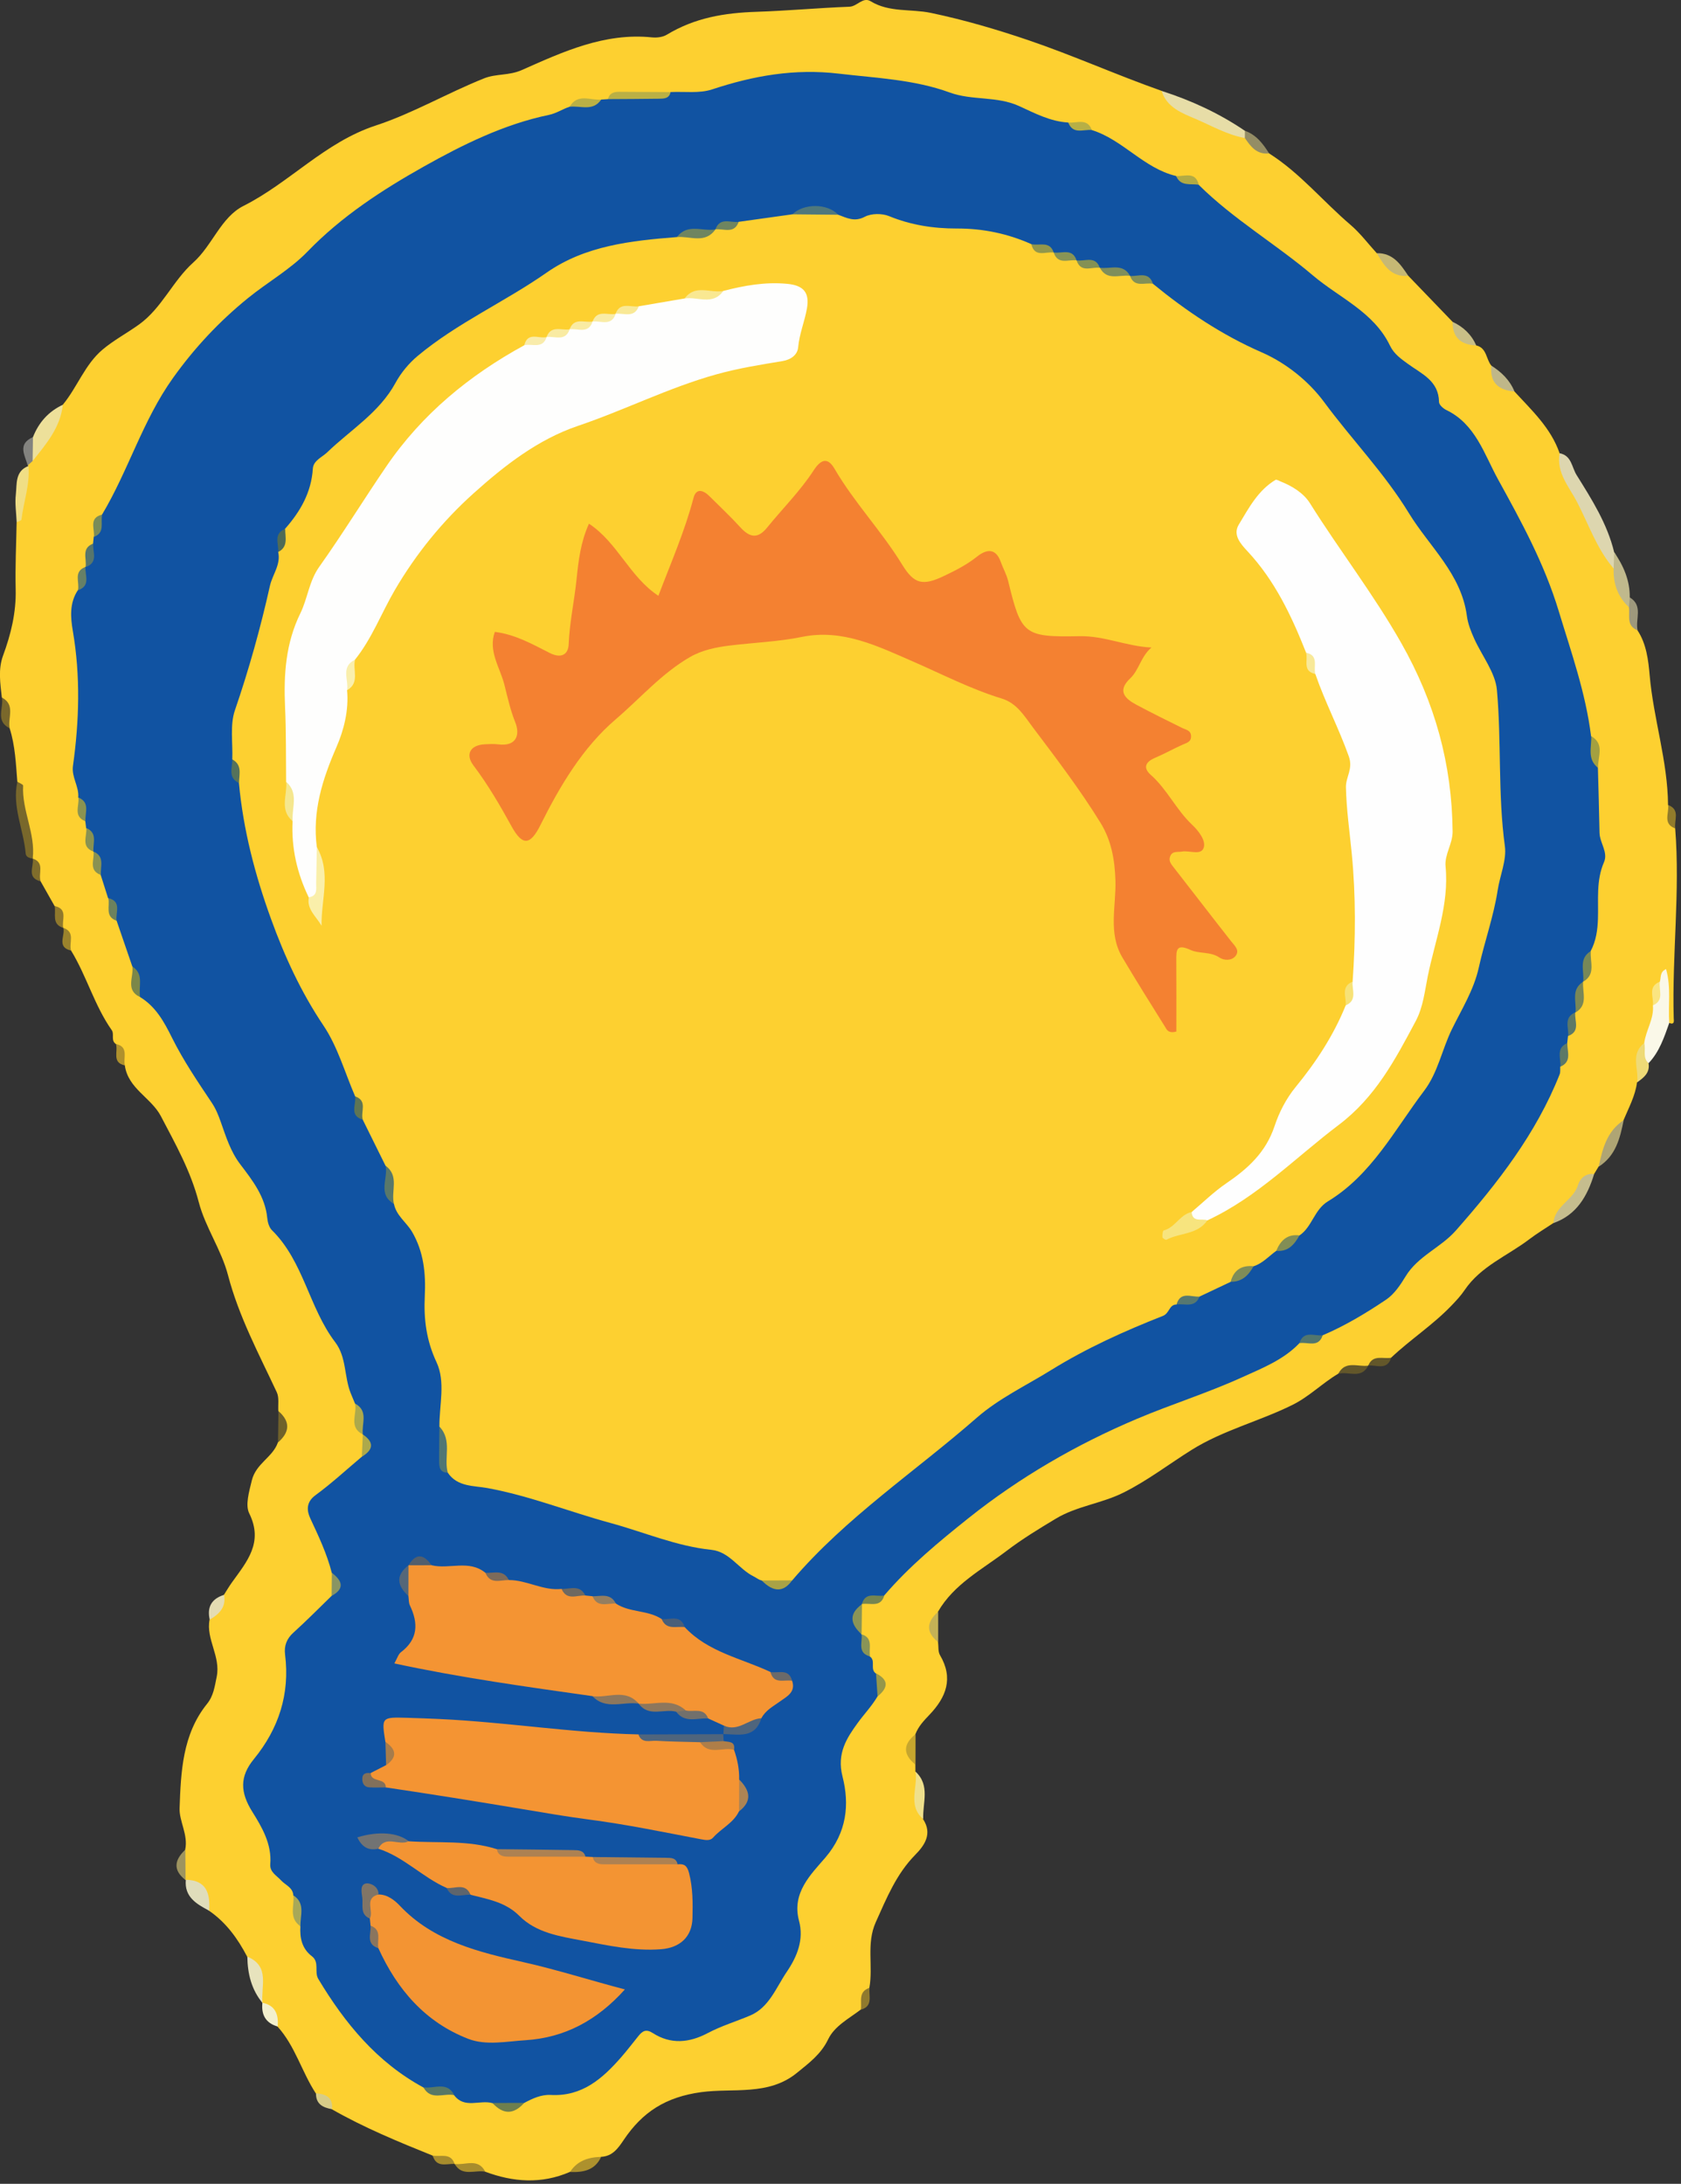 <svg width="385" height="500" viewBox="0 0 385 500" fill="none" xmlns="http://www.w3.org/2000/svg">
<rect x="0" y="0" width="385" height="500" fill="#333333" stroke="none"/>
<g clip-path="url(#clip0_3_132)">
<path d="M341.56 83.71C340.33 82.23 340.55 79.67 338.11 79.09C335.87 77.72 333.91 76.06 332.68 73.68C329.3 70.17 325.91 66.65 322.53 63.14C319.63 62.11 317.99 59.32 315.32 57.97C313.33 55.79 311.54 53.39 309.32 51.49C303.02 46.12 297.73 39.6 290.66 35.12C288.73 33.9 286.97 32.48 285.35 30.87C278.99 27.38 271.74 25.6 266.06 20.81C255.76 17.18 245.74 12.67 235.46 9.18C228.31 6.75 220.79 4.54 213.19 2.95C208.65 2 203.67 2.9 199.41 0.29C197.63 -0.8 196.33 1.48 194.54 1.54C187.46 1.81 180.35 2.47 173.34 2.7C165.79 2.94 159.09 4.1 152.71 7.95C151.79 8.51 150.44 8.67 149.33 8.56C138.48 7.44 128.93 11.86 119.51 16.04C116.55 17.35 113.67 16.83 110.87 17.94C102.47 21.29 94.56 25.95 86.05 28.74C74.37 32.57 66.36 41.81 55.77 47.14C50.59 49.75 48.65 56.18 44.28 60.09C39.57 64.3 37.09 70.52 31.85 74.29C29.1 76.27 26.05 77.88 23.47 80.06C19.43 83.47 17.7 88.66 14.39 92.66C12.15 96.86 8.93 100.44 6.79 104.71C6.53 105.29 6.43 105.92 6.35 106.55L6.51 106.67C5.06 109.12 4.62 111.76 4.7 114.59C4.75 116.27 5.2 118.11 3.81 119.56C3.72 124.68 3.46 129.8 3.59 134.92C3.72 140.24 2.51 145.2 0.69 150.13C-0.45 153.22 0.06 156.49 0.42 159.7C2.23 161.74 0.11 164.77 2.21 166.74C3.48 170.73 3.64 174.87 3.97 179C5.08 180.54 4.64 182.31 4.74 184C4.99 188.34 6.65 192.38 7.48 196.6L7.5 196.59C8.98 198.02 7.37 200.53 9.31 201.8C10.37 203.68 11.44 205.56 12.5 207.44C14.44 208.6 12.68 211.22 14.48 212.44H14.51C16.02 213.86 14.47 216.32 16.28 217.64C19.85 223.48 21.63 230.23 25.6 235.87C26.24 236.77 25.33 238.23 26.54 239.03C28.55 240.11 26.7 242.8 28.59 243.93C29.32 249.25 34.63 251.31 36.85 255.56C40.18 261.92 43.68 268.12 45.53 275.26C47.03 281.01 50.7 286.13 52.23 291.99C54.71 301.45 59.29 309.99 63.39 318.76C63.97 319.99 63.65 321.64 63.75 323.09C64.82 325.5 65.06 327.9 63.64 330.27C62.47 333.67 58.63 335.03 57.67 338.97C57.03 341.59 56.15 344.61 57.08 346.49C60.39 353.17 56.54 357.54 53.15 362.26C52.48 363.19 51.9 364.19 51.28 365.15C50.36 367.15 48.82 368.78 48 370.83C47.14 375.33 50.59 379.23 49.63 383.91C49.16 386.18 48.91 388.27 47.41 390.12C41.77 397.12 41.43 405.7 41.13 414.01C41.02 416.98 43.15 420.13 42.41 423.5C41.27 425.83 41.27 428.15 42.46 430.45L42.52 430.37C44.83 432.33 46.53 434.76 47.86 437.46C51.77 440.14 54.45 443.85 56.61 447.99C59.19 451.06 58.74 455.12 60.09 458.6L60.05 458.54C61.3 460.31 62.55 462.07 63.56 463.99C67.6 468.44 69.1 474.35 72.32 479.27C73.5 480.52 75.1 481.35 75.98 482.91C83.36 487.13 91.2 490.36 99.07 493.53C100.24 495.47 102.8 493.78 104.08 495.43C106.07 497.37 109.09 495.28 111.09 497.21C117.55 499.63 124.02 500.09 130.51 497.28C132.93 496.21 135.37 495.2 137.64 493.82C140.27 493.7 141.54 491.9 142.87 489.92C147.12 483.61 152.41 480.11 160.66 479C167.86 478.03 176.01 479.9 182.5 474.61C185.27 472.35 188.02 470.35 189.68 466.9C191.14 463.86 194.43 462.17 197.12 460.12C199.05 458.95 197.29 456.33 199.11 455.12C200.01 450.16 198.37 444.99 200.58 440.09C203.05 434.61 205.28 429.07 209.63 424.66C211.81 422.45 213.58 419.81 211.41 416.5C209.88 414.75 210.65 412.63 210.48 410.66C210.33 408.96 210.81 407.16 209.66 405.62C209.66 405.09 209.65 404.56 209.65 404.02C208.24 401.69 208.23 399.37 209.66 397.05C210.33 395.28 211.59 393.94 212.87 392.61C216.71 388.59 218.41 384.25 215.29 378.96C214.81 378.15 214.97 376.97 214.84 375.96C213.53 373.64 213.51 371.32 214.84 368.99C218.5 362.67 224.89 359.38 230.42 355.17C234.04 352.41 237.95 350.02 241.86 347.68C246.63 344.82 252.28 344.25 257.31 341.74C262.89 338.95 267.72 335.21 272.92 331.96C280.15 327.44 288.45 325.41 296.01 321.66C299.88 319.74 302.85 316.68 306.49 314.52C308.37 312.42 311.43 314.63 313.35 312.66C314.75 311.04 317.24 312.59 318.6 310.86C323.02 306.68 328.17 303.36 332.41 298.94C333.5 297.81 334.58 296.65 335.43 295.39C339.14 289.89 345.26 287.54 350.26 283.73C352.02 282.39 353.92 281.26 355.76 280.03C359.75 277.03 361.53 272.19 365.08 268.82C365.42 268.25 365.77 267.69 366.11 267.12C368.66 263.91 369.55 259.82 371.84 256.47C373.02 253.63 374.53 250.91 374.93 247.8C376.97 245.3 375.37 241.69 377.57 239.24C378.85 236.52 380.35 233.85 379.86 230.67C379.77 229.19 379.43 227.69 380.27 226.35C381.08 227.84 380.45 229.37 380.57 230.85C380.68 232.2 380.43 233.74 382.29 234.2C383.63 234.76 383.34 233.59 383.33 233.08C382.93 218.61 384.82 204.16 383.67 189.68C382.11 188.2 383.49 185.82 382.03 184.31C381.96 174.23 378.69 164.59 377.82 154.58C377.53 151.27 377.1 147.42 375.03 144.31C373.4 142.7 374.41 140.5 373.78 138.66C371.74 136.03 371.18 132.82 370.33 129.73C366.09 121 361.69 112.36 357.19 103.76C355.2 97.98 350.82 93.95 346.84 89.62C344.53 88.16 342.41 86.5 341.56 83.71Z" fill="#FDD030"/>
<path d="M357.21 103.77C356.4 108.21 359.38 111.46 361.17 114.9C363.85 120.04 365.71 125.67 369.57 130.16C370.78 128.95 370.56 127.7 369.69 126.43C368.11 119.9 364.56 114.32 361.07 108.73C359.98 106.97 359.94 104.29 357.21 103.77Z" fill="#DDD6AF"/>
<path d="M378.56 230.19C378.86 233.29 376.94 235.88 376.58 238.83C375.83 240.6 374.79 242.43 377.57 243.43C380.05 240.83 381.14 237.51 382.31 234.22C382.02 230.2 382.78 226.13 381.58 221.88C380.08 222.54 380.47 223.84 380.15 224.77C378.65 226.29 379.98 228.64 378.56 230.19Z" fill="#FAF8E8"/>
<path d="M266.06 20.82C267.16 24.59 270.87 25.97 273.63 27.14C277.36 28.72 281 30.86 285.1 31.6C285.67 31.05 285.76 30.5 285.11 29.94C279.22 25.94 272.83 22.99 266.06 20.82Z" fill="#E7DDA7"/>
<path d="M7.47 105.55C10.56 101.68 13.83 97.9 14.39 92.67C11.11 94.21 8.87 96.72 7.55 100.08C6.18 101.89 6.06 103.71 7.47 105.55Z" fill="#EDE09A"/>
<path d="M7.49 196.59C8.18 190.84 4.98 185.59 5.3 179.87C5.31 179.6 4.44 179.28 3.98 178.98C2.72 184.67 5.4 189.91 5.88 195.41C5.95 196.24 6.76 196.46 7.49 196.59Z" fill="#79682B"/>
<path d="M365.1 268.82C363.14 268.51 361.81 269.97 361.44 271.24C360.39 274.79 356.05 276.1 355.78 280.04C361.12 278.15 363.55 273.85 365.1 268.82Z" fill="#C5BD8E"/>
<path d="M369.7 126.43C369.66 127.67 369.62 128.91 369.58 130.16C369.44 133.62 370.51 136.61 373.06 139.02C373.72 138.33 373.72 137.58 373.26 136.78C373.32 132.9 371.83 129.55 369.7 126.43Z" fill="#C0B98C"/>
<path d="M3.82 119.57C4.2 119.37 4.88 119.2 4.91 118.96C5.41 114.86 6.89 110.89 6.52 106.69C3.41 107.88 3.9 110.79 3.63 113.17C3.38 115.26 3.73 117.43 3.82 119.57Z" fill="#F0DE85"/>
<path d="M60.13 458.6C59.69 454.83 61.94 450.18 56.65 447.99C56.7 451.89 57.58 455.52 60.13 458.6Z" fill="#E7E3BD"/>
<path d="M371.87 256.48C368.01 258.98 367.03 263.03 366.14 267.12C370.05 264.66 371.04 260.61 371.87 256.48Z" fill="#AFA574"/>
<path d="M47.9 437.47C48.16 433.57 47.36 430.48 42.56 430.38C42.19 434.35 45.02 435.93 47.9 437.47Z" fill="#E0DDBB"/>
<path d="M315.32 57.97C316.98 60.73 318.6 63.54 322.53 63.14C320.78 60.51 319.02 57.89 315.32 57.97Z" fill="#C6B874"/>
<path d="M209.69 405.63C210.25 409.26 207.81 413.37 211.45 416.5C211.26 412.82 213.12 408.8 209.69 405.63Z" fill="#EFE08C"/>
<path d="M377.57 243.43C376.12 242.14 377 240.34 376.58 238.83C373.3 241.33 375.41 244.8 374.95 247.81C376.48 246.74 377.93 245.62 377.57 243.43Z" fill="#EEDA77"/>
<path d="M341.56 83.71C341.17 87.61 343.2 89.35 346.86 89.63C345.8 87.03 343.88 85.19 341.56 83.71Z" fill="#BFB789"/>
<path d="M285.12 29.94C285.12 30.49 285.11 31.04 285.11 31.6C286.45 33.57 287.86 35.44 290.66 35.12C289.27 32.9 287.72 30.86 285.12 29.94Z" fill="#948D65"/>
<path d="M332.68 73.68C332.66 77.31 334.62 78.96 338.11 79.09C337 76.59 335.15 74.83 332.68 73.68Z" fill="#C9BF86"/>
<path d="M137.68 493.83C134.78 493.9 132.22 494.69 130.55 497.29C133.55 497.41 136.25 496.93 137.68 493.83Z" fill="#AD912D"/>
<path d="M48.03 370.83C50.2 369.56 51.84 367.98 51.31 365.15C48.47 366.04 47.37 367.93 48.03 370.83Z" fill="#E4DCB2"/>
<path d="M111.14 497.22C109.48 493.98 106.52 495.81 104.13 495.44C105.85 498.45 108.77 496.75 111.14 497.22Z" fill="#A78C2D"/>
<path d="M63.61 463.99C63.81 461.29 63.13 459.16 60.1 458.54C59.81 461.29 60.84 463.2 63.61 463.99Z" fill="#F3F0CD"/>
<path d="M42.5 430.45C42.48 428.13 42.47 425.81 42.45 423.49C39.96 425.83 39.53 428.16 42.5 430.45Z" fill="#9E945F"/>
<path d="M209.69 397.06C206.75 399.38 206.8 401.71 209.68 404.03C209.68 401.71 209.69 399.39 209.69 397.06Z" fill="#C6A62E"/>
<path d="M214.87 369C212.26 371.32 211.93 373.64 214.87 375.97C214.87 373.64 214.87 371.32 214.87 369Z" fill="#C4B156"/>
<path d="M2.22 166.74C1.71 164.37 3.63 161.39 0.43 159.7C0.9 162.08 -1.15 165.09 2.22 166.74Z" fill="#7A682B"/>
<path d="M373.27 136.78C373.2 137.52 373.13 138.27 373.07 139.01C373.33 140.93 372.41 143.3 375.07 144.32C374.47 141.8 376.41 138.69 373.27 136.78Z" fill="#9E997D"/>
<path d="M313.37 312.67C311.01 313.02 308.11 311.39 306.51 314.53C308.8 313.9 311.78 315.85 313.37 312.67Z" fill="#63572A"/>
<path d="M63.67 330.26C66.36 327.91 66.57 325.52 63.78 323.08C63.74 325.47 63.7 327.87 63.67 330.26Z" fill="#70612A"/>
<path d="M7.47 105.55C7.5 103.73 7.52 101.9 7.55 100.08C3.95 101.65 5.67 104.2 6.35 106.56C6.73 106.23 7.1 105.89 7.47 105.55Z" fill="#83837F"/>
<path d="M318.62 310.86C316.78 311.21 314.42 310.03 313.37 312.66C315.25 312.44 317.69 313.86 318.62 310.86Z" fill="#63572A"/>
<path d="M382.06 184.31C382.3 186.2 380.75 188.63 383.7 189.68C383.35 187.84 384.93 185.4 382.06 184.31Z" fill="#917B2B"/>
<path d="M199.15 455.13C196.46 455.99 197.43 458.31 197.16 460.13C200.03 459.34 198.93 456.98 199.15 455.13Z" fill="#907A2E"/>
<path d="M16.28 217.64C15.72 215.9 17.36 213.4 14.51 212.44C14.98 214.21 12.88 216.86 16.28 217.64Z" fill="#9B832C"/>
<path d="M14.49 212.44C14.07 210.68 15.68 208.11 12.51 207.44C12.89 209.21 11.73 211.6 14.49 212.44Z" fill="#90792C"/>
<path d="M76.03 482.91C76.32 480.18 74.62 479.45 72.37 479.27C72.33 481.74 73.95 482.55 76.03 482.91Z" fill="#D7CC88"/>
<path d="M104.12 495.43C103.22 492.79 100.89 493.88 99.11 493.53C99.94 496.38 102.24 495.37 104.12 495.43Z" fill="#A78C2D"/>
<path d="M9.32 201.79C8.65 200.08 10.38 197.53 7.51 196.58C7.77 198.44 6.03 200.99 9.32 201.79Z" fill="#806D2B"/>
<path d="M28.6 243.93C28.16 242.19 29.58 239.68 26.55 239.03C27.1 240.72 25.55 243.29 28.6 243.93Z" fill="#AF912D"/>
<path d="M26.71 210.81C27.91 214.3 29.11 217.8 30.31 221.29C32.13 223.31 30.03 226.33 32.1 228.29C35.7 230.51 37.57 233.92 39.41 237.63C41.99 242.81 45.28 247.66 48.51 252.49C49.48 253.95 50.03 255.37 50.6 256.98C51.76 260.28 52.82 263.67 55.01 266.55C57.83 270.26 60.73 273.95 61.21 278.88C61.3 279.84 61.63 281.02 62.28 281.66C69.56 288.83 70.76 299.41 76.76 307.29C79.4 310.75 78.8 315.2 80.33 319C80.65 319.79 80.98 320.57 81.31 321.36C83.12 323.41 81.02 326.44 83.09 328.42C84.08 330.17 84.57 331.9 82.86 333.53C79.35 336.48 75.97 339.61 72.27 342.32C70.07 343.93 70.25 345.88 71.06 347.63C72.96 351.7 74.88 355.74 75.99 360.11C77.18 361.89 77.28 363.65 75.93 365.4C73.04 368.2 70.21 371.08 67.22 373.78C65.64 375.2 65.04 376.82 65.29 378.82C66.42 387.85 63.85 395.78 58.14 402.76C54.89 406.73 54.97 410.33 57.8 414.84C59.97 418.3 62.28 422.22 61.9 426.81C61.75 428.62 63.35 429.41 64.38 430.53C65.38 431.62 67.09 432.14 67.18 433.98C69 436.04 67.12 438.95 68.8 441.04C68.64 443.72 69.15 446.15 71.43 447.89C73.23 449.26 71.93 451.47 72.9 453.09C78.99 463.24 86.33 472.16 96.94 477.92C98.97 479.8 102.03 477.69 104.02 479.73C106.41 482.88 109.89 480.71 112.76 481.52C115.18 482.65 117.61 482.67 120.02 481.5C121.93 480.47 123.97 479.53 126.12 479.65C133.33 480.05 138 475.89 142.29 470.99C143.66 469.42 144.92 467.76 146.23 466.14C147.13 465.03 147.95 464.48 149.49 465.47C153.63 468.13 157.85 467.73 162.11 465.48C165.22 463.83 168.62 462.82 171.84 461.45C176.16 459.61 177.75 455.06 180.21 451.44C182.59 447.94 184.15 444.06 183 439.77C181.28 433.37 185.74 429.14 189.01 425.33C194 419.51 194.58 413.07 192.96 406.74C191.59 401.4 194 397.85 196.43 394.49C197.86 392.51 199.67 390.63 200.96 388.43C201.81 386.6 202.22 384.8 200.6 383.14C199.19 382.19 200.64 380.23 199.24 379.27C197.24 378.09 198.97 375.5 197.3 374.2C196.01 371.89 195.84 369.59 197.39 367.31L197.37 367.28C198.62 365.43 201.25 367.17 202.5 365.31C208.22 358.62 215.05 352.98 221.82 347.58C233.52 338.26 246.48 330.73 260.4 324.85C268.35 321.49 276.6 318.92 284.41 315.37C288.96 313.3 293.93 311.38 297.58 307.55C298.93 305.7 301.46 307.28 302.92 305.73C308.07 303.54 312.85 300.66 317.46 297.56C319.32 296.31 320.74 294.19 321.94 292.21C324.76 287.57 329.97 285.67 333.44 281.73C343.01 270.87 351.82 259.57 357.21 245.97C357.41 245.45 357.31 244.81 357.34 244.23C358.89 242.73 357.53 240.36 358.94 238.82C359 238.28 359.06 237.75 359.12 237.21C360.63 235.7 359.26 233.32 360.75 231.8L360.8 231.83C362.73 229.82 360.7 226.83 362.55 224.8V224.78C364.51 222.78 362.44 219.77 364.32 217.75C365.54 215.42 365.9 212.97 365.98 210.32C366.12 206.01 365.53 201.61 367.36 197.41C368.36 195.13 366.39 192.98 366.34 190.67C366.25 185.71 366.1 180.76 365.97 175.8C364.35 173.62 366.14 170.7 364.4 168.54C363.17 158.64 359.86 149.36 356.98 139.86C353.69 129.02 348.42 119.41 343.1 109.76C339.94 104.03 337.96 97.1 331.24 93.87C330.53 93.53 329.59 92.68 329.58 92.05C329.51 87.17 325.62 85.62 322.45 83.31C320.9 82.18 319.27 81.06 318.35 79.14C314.64 71.42 306.75 68.2 300.68 63.05C292.19 55.85 282.47 50.19 274.52 42.3C273.36 40.17 270.66 42 269.34 40.29C261.95 38.53 257.18 31.99 250.04 29.77C248.59 28.1 246.14 29.54 244.63 28.05C240.57 27.82 236.98 25.92 233.45 24.3C228.32 21.94 222.7 23.07 217.52 21.18C209.38 18.21 200.77 17.88 192.2 16.87C181.92 15.66 172.6 17.33 163.09 20.47C160.16 21.44 156.74 20.92 153.54 21.08C150.66 22.49 147.59 21.54 144.62 21.82C142.8 21.99 140.85 21.37 139.22 22.7C138.7 22.73 138.18 22.77 137.66 22.8C135.51 24.5 132.55 22.61 130.43 24.45C128.82 24.97 127.48 25.94 125.71 26.31C115.45 28.44 105.95 33.14 97.07 38.13C87.6 43.45 78.24 49.51 70.41 57.62C66.48 61.69 61.21 64.65 56.71 68.32C50.19 73.62 44.57 79.62 39.62 86.54C32.67 96.27 29.41 107.73 23.37 117.82C21.39 119.02 23.08 121.58 21.47 122.92C21.42 123.43 21.37 123.94 21.31 124.46C19.87 125.97 21.34 128.43 19.56 129.84L19.53 129.82C18.08 131.32 19.59 133.77 17.81 135.16C15.89 138.07 16.15 141.38 16.68 144.47C18.45 154.78 18.15 165.06 16.71 175.35C16.35 177.96 18.14 180.08 17.92 182.6C19.47 184.12 18.13 186.49 19.54 188.05C19.6 188.56 19.67 189.08 19.73 189.59C21.22 191.1 19.84 193.49 21.37 194.98C23.05 196.41 21.61 198.84 23.07 200.34C23.63 202.1 24.19 203.87 24.75 205.63C26.75 206.86 25.06 209.45 26.71 210.81Z" fill="#1153A2"/>
<path d="M139.25 22.7C143.13 22.67 147 22.67 150.88 22.61C152.01 22.59 153.26 22.62 153.58 21.09C149.68 21.07 145.79 21.05 141.89 21.02C140.64 21.01 139.58 21.28 139.25 22.7Z" fill="#BAB045"/>
<path d="M120.05 481.47C117.63 481.48 115.21 481.49 112.79 481.49C115.21 484.15 117.63 484.2 120.05 481.47Z" fill="#6E7F4E"/>
<path d="M104.05 479.7C102.38 476.4 99.38 478.32 96.97 477.89C98.67 481.07 101.67 479.15 104.05 479.7Z" fill="#597865"/>
<path d="M364.36 217.74C361.45 219.5 362.89 222.36 362.59 224.77C365.62 223.04 364.07 220.16 364.36 217.74Z" fill="#778858"/>
<path d="M68.82 441.02C68.72 438.56 70.02 435.79 67.2 433.96C67.45 436.38 66.06 439.18 68.82 441.02Z" fill="#A8A858"/>
<path d="M32.1 228.29C31.63 225.92 33.1 223.06 30.31 221.29C30.68 223.68 28.62 226.69 32.1 228.29Z" fill="#7B8749"/>
<path d="M362.59 224.79C359.72 226.56 361.11 229.4 360.84 231.82C363.82 230.07 362.36 227.22 362.59 224.79Z" fill="#798757"/>
<path d="M130.46 24.45C132.92 24.13 135.8 25.61 137.69 22.8C135.2 23.02 132.27 21.3 130.46 24.45Z" fill="#BAB045"/>
<path d="M364.44 168.54C364.55 171.05 363.44 173.82 366.01 175.8C365.9 173.29 367.61 170.38 364.44 168.54Z" fill="#A4A040"/>
<path d="M197.42 367.29C194.3 369.54 194.77 371.85 197.33 374.18C197.36 371.88 197.39 369.59 197.42 367.29Z" fill="#899457"/>
<path d="M83.1 328.41C82.77 325.99 84.48 323.06 81.32 321.35C81.85 323.72 79.75 326.75 83.1 328.41Z" fill="#ADA94B"/>
<path d="M82.87 333.53C85.5 331.94 85.77 330.25 83.1 328.42C83.02 330.12 82.95 331.82 82.87 333.53Z" fill="#ADA94B"/>
<path d="M302.94 305.71C301.04 305.97 298.56 304.51 297.6 307.53C299.47 307.17 301.97 308.69 302.94 305.71Z" fill="#52766E"/>
<path d="M75.95 365.39C79.1 363.66 78.32 361.89 76.01 360.1C75.99 361.86 75.97 363.62 75.95 365.39Z" fill="#899563"/>
<path d="M202.53 365.29C200.72 365.68 198.22 364.3 197.4 367.26C199.23 366.91 201.69 368.2 202.53 365.29Z" fill="#758551"/>
<path d="M23.12 200.33C22.94 198.42 24.08 196.09 21.42 194.97C21.67 196.85 20.18 199.29 23.12 200.33Z" fill="#899252"/>
<path d="M21.41 194.97C21.22 193.06 22.44 190.73 19.77 189.58C19.94 191.49 18.47 193.9 21.41 194.97Z" fill="#899252"/>
<path d="M197.33 374.18C197.57 376.03 196.28 378.45 199.27 379.25C198.88 377.46 200.13 375.04 197.33 374.18Z" fill="#899457"/>
<path d="M200.63 383.12C200.75 384.88 200.87 386.65 200.99 388.41C203.37 386.47 203.68 384.68 200.63 383.12Z" fill="#95974A"/>
<path d="M17.85 135.15C20.82 134.14 19.45 131.74 19.57 129.81C16.71 130.86 18.3 133.33 17.85 135.15Z" fill="#668067"/>
<path d="M19.6 129.83C22.6 128.82 21.18 126.38 21.35 124.46C18.53 125.52 19.92 127.95 19.6 129.83Z" fill="#57766C"/>
<path d="M244.66 28.05C245.75 30.88 248.15 29.57 250.07 29.77C249 26.91 246.58 28.26 244.66 28.05Z" fill="#B7AF46"/>
<path d="M21.5 122.92C24.14 121.97 22.97 119.6 23.4 117.82C20.25 118.58 21.73 121.07 21.5 122.92Z" fill="#7A8C59"/>
<path d="M358.98 238.81C356.28 239.97 357.52 242.3 357.38 244.22C360.09 243.06 358.89 240.75 358.98 238.81Z" fill="#5D7967"/>
<path d="M19.58 188.04C19.41 186.11 20.72 183.75 17.96 182.59C18.2 184.49 16.69 186.92 19.58 188.04Z" fill="#8A9351"/>
<path d="M360.79 231.79C358.06 232.94 359.32 235.29 359.16 237.2C362.05 236.1 360.55 233.69 360.79 231.79Z" fill="#5D7967"/>
<path d="M378.56 230.19C381.26 229.02 379.86 226.65 380.15 224.77C377.3 225.89 378.8 228.3 378.56 230.19Z" fill="#FAE581"/>
<path d="M269.37 40.29C270.39 42.77 272.68 41.98 274.55 42.3C273.79 39.14 271.29 40.47 269.37 40.29Z" fill="#B2AA45"/>
<path d="M26.71 210.81C26.4 208.96 27.98 206.41 24.8 205.62C25.24 207.42 23.93 209.87 26.71 210.81Z" fill="#6C825E"/>
<path d="M90.23 275.64C90.75 278.32 93.07 279.83 94.36 282.01C97.06 286.59 97.54 291.61 97.29 296.74C97.03 302.01 97.64 306.9 99.97 311.87C102.09 316.39 100.6 321.68 100.64 326.64C101.97 328.41 101.28 330.48 101.48 332.41C101.65 334.04 100.92 335.87 102.55 337.17C104.74 340.45 108.51 340.13 111.63 340.7C121.3 342.47 130.39 346.13 139.8 348.69C147.49 350.78 154.88 354.01 162.91 354.84C167.1 355.27 169.17 359.25 172.65 360.95C173.23 361.23 173.77 361.72 174.47 361.86C176.8 363.18 179.12 363.23 181.44 361.83C193.75 347.41 209.58 336.96 223.71 324.6C228.77 320.18 234.96 317.26 240.68 313.72C248.83 308.67 257.47 304.77 266.33 301.29C267.87 300.69 267.75 298.67 269.47 298.67C270.84 296.96 273.33 298.52 274.72 296.86C277.1 295.73 279.49 294.6 281.87 293.48C283.45 292.05 285.26 290.96 287.11 289.92C289.19 289.25 290.6 287.61 292.3 286.39C294.01 285.11 295.79 283.95 297.62 282.86C300.53 280.89 300.98 276.98 304.13 275.06C314.14 268.98 319.41 258.67 326.18 249.73C329.33 245.57 330.25 240.32 332.51 235.69C334.76 231.08 337.55 226.68 338.69 221.52C340 215.6 342.09 209.81 343.01 203.84C343.53 200.44 345.1 196.92 344.66 193.72C343.04 181.82 343.9 169.84 342.84 157.98C342.49 154.01 339.4 150.14 337.63 146.21C336.85 144.47 336.2 142.81 335.96 141.02C334.68 131.37 327.38 125.18 322.68 117.49C317.08 108.32 309.59 100.63 303.25 92.04C299.75 87.3 294.58 83.12 288.94 80.66C279.8 76.67 271.71 71.23 264.06 64.98C262.72 63.19 260.23 64.75 258.82 63.18V63.17C256.89 61.15 253.81 63.37 251.9 61.3L251.89 61.31C250.42 59.8 247.99 61.24 246.56 59.6V59.61C245.17 57.98 242.68 59.54 241.33 57.8L241.32 57.82C239.98 56.19 237.39 57.91 236.19 55.89C230.76 53.47 225.09 52.3 219.13 52.32C213.8 52.33 208.63 51.54 203.61 49.48C202.02 48.83 199.58 48.84 198.09 49.62C195.7 50.89 193.95 49.89 191.97 49.17C188.48 47.62 184.98 47.76 181.47 49.07C177.37 49.64 173.27 50.22 169.17 50.79C167.75 52.47 165.3 50.99 163.84 52.52C161.22 54.7 157.69 52.28 155.03 54.28C144.57 55.1 134.04 56.24 125.21 62.41C115.58 69.14 104.71 73.94 95.65 81.5C93.64 83.18 91.84 85.36 90.59 87.65C86.86 94.5 80.28 98.41 74.92 103.58C73.74 104.71 71.77 105.43 71.65 107.32C71.3 112.75 68.79 117.11 65.3 121.06C63.86 122.56 65.2 124.88 63.71 126.36C64.37 129.25 62.42 131.51 61.83 134.1C59.67 143.74 57.03 153.23 53.81 162.6C52.63 166.02 53.35 170.09 53.2 173.86C54.61 175.4 53.36 177.7 54.72 179.26C55.71 189.99 58.41 200.31 62.08 210.42C65.19 219 68.95 227.17 74.1 234.83C77.34 239.66 78.98 245.57 81.33 251C82.79 252.5 81.32 254.94 83.07 256.34C84.81 259.86 86.55 263.37 88.29 266.89C89.45 268.2 89.03 269.81 89.15 271.33C89.29 272.83 88.69 274.5 90.23 275.64Z" fill="#FDD030"/>
<path d="M111.18 360.11C107.43 357.02 102.9 359.36 98.85 358.37C97.08 357.19 95.32 357.18 93.56 358.38C92.26 360.72 92.29 363.07 93.54 365.42C93.64 366.14 93.58 366.94 93.88 367.57C95.84 371.66 95.76 375.29 91.83 378.28C91.22 378.74 90.98 379.68 90.32 380.85C105.51 384.12 120.6 386.2 135.68 388.34C137.6 389.66 139.79 388.95 141.86 389.13C143.37 389.26 145 388.78 146.27 390.06C148.04 391.41 150.11 390.72 152.05 390.88C153.56 391.01 155.24 390.51 156.34 392.1C158.13 393.28 160.51 391.92 162.21 393.46C163.4 394 164.6 394.55 165.79 395.09C169.29 397.77 171.78 395.29 174.38 393.4C175.33 391.57 177.09 390.68 178.68 389.53C180.17 388.45 182.33 387.42 181.41 384.81C180.22 382.99 177.59 384.77 176.46 382.81C169.76 379.66 162.15 378.27 156.81 372.53C155.48 370.72 152.95 372.31 151.55 370.69C148.36 368.59 144.24 369.25 141.05 367.14C139.59 365.56 137.2 366.97 135.71 365.47C135.16 365.41 134.61 365.36 134.07 365.3C132.51 363.87 130.21 365.14 128.63 363.79C124.41 364.27 120.68 361.75 116.54 361.76C115.02 360.34 112.63 361.75 111.18 360.11Z" fill="#F49433"/>
<path d="M88.36 409.24C98.78 410.78 109.18 412.45 119.57 414.19C124.68 415.04 129.84 415.94 135.01 416.61C143.56 417.72 152.02 419.49 160.5 421.1C161.6 421.31 162.63 421.51 163.33 420.72C165.2 418.61 167.97 417.4 169.25 414.72C170.43 412.29 170.38 409.86 169.29 407.42C169.34 405.08 168.89 402.82 168.11 400.62C165.71 398.96 162.58 399.52 160.13 398C155.5 397.43 150.75 398.79 146.2 397.1C130.98 396.77 115.92 394.29 100.73 393.58C98.26 393.47 95.78 393.37 93.31 393.3C87.36 393.13 87.36 393.14 88.26 398.79C89.67 400.53 89.4 402.33 88.42 404.14C87.24 404.74 86.06 405.35 84.88 405.95C84.79 407.76 84.79 407.76 88.36 409.24Z" fill="#F49433"/>
<path d="M86.64 423.27C92.51 425.14 96.76 429.83 102.31 432.26C103.87 433.71 106.21 432.42 107.77 433.82C111.74 434.84 115.79 435.49 118.93 438.64C122.85 442.57 128.27 443.34 133.36 444.31C139.28 445.44 145.21 446.75 151.37 446.29C155.65 445.97 158.49 443.53 158.6 439.15C158.68 435.69 158.7 432.27 157.81 428.83C157.36 427.11 156.69 426.7 155.2 426.84C150.9 425.12 146.4 426.45 142.02 426.03C139.92 425.83 137.69 426.6 135.76 425.17C135.21 425.14 134.65 425.12 134.1 425.09C129.5 423.4 124.72 424.69 120.05 424.27C117.95 424.08 115.71 424.87 113.8 423.38C107.2 421.27 100.34 422.02 93.59 421.57C91.8 420.37 89.79 420.7 87.87 420.94C86.66 421.08 85.7 421.79 86.64 423.27Z" fill="#F39433"/>
<path d="M84.71 439.26C84.76 439.81 84.82 440.35 84.87 440.9C86.38 442.3 84.79 444.78 86.66 446.05C90.96 455.52 97.43 463.02 107.26 466.81C111.33 468.38 115.99 467.39 120.34 467.12C129.33 466.55 136.75 462.59 143.12 455.49C135.13 453.4 127.65 450.99 119.85 449.24C109.75 446.97 99.27 444.48 91.57 436.32C90.42 435.11 88.76 433.74 86.68 433.75C82.26 434.23 84.07 436.96 84.71 439.26Z" fill="#F39433"/>
<path d="M113.79 423.38C114.07 424.84 115.14 425.09 116.38 425.09C122.29 425.09 128.19 425.09 134.1 425.1C133.7 423.61 132.48 423.61 131.3 423.59C125.46 423.5 119.63 423.44 113.79 423.38Z" fill="#AD8152"/>
<path d="M135.75 425.17C136.06 426.61 137.13 426.85 138.37 426.85C143.98 426.85 149.59 426.85 155.2 426.85C154.88 425.32 153.67 425.36 152.52 425.35C146.93 425.28 141.34 425.23 135.75 425.17Z" fill="#AD8152"/>
<path d="M146.21 397.11C146.98 399.26 148.87 398.47 150.32 398.56C153.65 398.77 157 398.79 160.34 398.89C162.19 399.79 164.01 400.22 165.74 398.64C165.71 398.1 165.68 397.56 165.64 397.02L165.67 397.05C159.18 397.07 152.7 397.09 146.21 397.11Z" fill="#4F657D"/>
<path d="M86.64 423.27C88.3 420.04 91.41 422.72 93.58 421.56C91.18 419.56 86.61 419.19 81.83 420.68C82.83 422.75 84.28 423.82 86.64 423.27Z" fill="#727373"/>
<path d="M174.38 393.4C171.43 393.54 169.06 396.6 165.79 395.09C165.75 395.74 165.71 396.4 165.68 397.05L165.65 397.02C169.08 397.08 172.93 398.14 174.38 393.4Z" fill="#4F657D"/>
<path d="M157.06 391.62C153.83 388.59 149.89 390.44 146.27 390.05C148.58 393.25 152.04 391.14 154.88 391.91C155.68 392.31 156.41 392.31 157.06 391.62Z" fill="#8D775D"/>
<path d="M146.27 390.06C143.23 386.48 139.22 388.85 135.68 388.34C138.77 391.61 142.74 389.51 146.27 390.06Z" fill="#8D775D"/>
<path d="M181.48 49.07C184.98 49.1 188.48 49.14 191.98 49.17C189.52 46.55 184.13 46.49 181.48 49.07Z" fill="#50787C"/>
<path d="M102.55 337.18C101.61 333.72 103.63 329.73 100.64 326.64C100.61 329.24 100.56 331.85 100.57 334.45C100.58 335.79 100.65 337.17 102.55 337.18Z" fill="#507674"/>
<path d="M84.71 439.26C85.64 437.52 83.32 434.61 86.69 433.74C86.73 431.82 84.71 431.1 83.91 431.21C82.39 431.43 82.81 433.28 82.97 434.45C83.2 436.15 82.37 438.31 84.71 439.26Z" fill="#817566"/>
<path d="M90.23 275.64C89.49 272.75 91.54 269.25 88.31 266.91C88.93 269.83 86.4 273.43 90.23 275.64Z" fill="#59786A"/>
<path d="M155.04 54.29C158.03 53.99 161.47 55.92 163.85 52.53C160.9 53.05 157.45 51.05 155.04 54.29Z" fill="#6F8560"/>
<path d="M165.74 398.64C163.94 398.72 162.14 398.81 160.34 398.89C162.36 402.01 165.55 399.91 168.12 400.62C168.45 398.62 166.9 398.87 165.74 398.64Z" fill="#AE7E49"/>
<path d="M287.1 289.91C284.36 289.64 282.57 290.77 281.86 293.47C284.45 293.51 285.97 291.99 287.1 289.91Z" fill="#7F8D59"/>
<path d="M251.9 61.29C253.53 64.41 256.44 62.81 258.82 63.16C257.17 60.14 254.28 61.67 251.9 61.29Z" fill="#7F8E5B"/>
<path d="M169.3 407.43C169.29 409.86 169.27 412.3 169.26 414.73C172.41 412.31 171.71 409.87 169.3 407.43Z" fill="#AD8454"/>
<path d="M88.36 409.24C88.36 406.92 84.96 408.21 84.89 405.97C83.71 405.8 82.89 406.11 82.98 407.5C83.04 408.47 83.55 409.15 84.54 409.22C85.81 409.3 87.09 409.24 88.36 409.24Z" fill="#82705B"/>
<path d="M157.06 391.62C156.33 391.72 155.61 391.82 154.88 391.92C156.86 394.62 159.69 393.28 162.2 393.46C161.2 390.85 158.84 392.04 157.06 391.62Z" fill="#72706C"/>
<path d="M297.62 282.85C294.83 282.49 293.28 284.01 292.3 286.38C295.03 286.65 296.45 284.94 297.62 282.85Z" fill="#828E55"/>
<path d="M181.43 361.83C179.11 361.84 176.78 361.85 174.46 361.86C177.15 364.6 179.46 364.59 181.43 361.83Z" fill="#A9A246"/>
<path d="M93.54 365.42C93.55 363.07 93.55 360.73 93.56 358.38C90.53 360.72 90.97 363.06 93.54 365.42Z" fill="#556779"/>
<path d="M93.56 358.38C95.32 358.38 97.09 358.37 98.85 358.37C97.08 355.85 95.32 355.48 93.56 358.38Z" fill="#525F6D"/>
<path d="M111.18 360.11C112.29 362.83 114.59 361.74 116.53 361.76C115.36 359.25 113.09 360.24 111.18 360.11Z" fill="#7D6B5B"/>
<path d="M274.71 296.86C272.8 297 270.35 295.57 269.46 298.67C271.33 298.39 273.69 299.56 274.71 296.86Z" fill="#567871"/>
<path d="M128.62 363.8C129.81 366.57 132.15 365.17 134.06 365.31C132.83 362.74 130.56 363.84 128.62 363.8Z" fill="#6E6961"/>
<path d="M135.71 365.48C136.81 368.2 139.14 367.01 141.05 367.15C139.86 364.71 137.67 365.47 135.71 365.48Z" fill="#947E60"/>
<path d="M54.74 179.28C54.75 177.33 55.56 175.16 53.22 173.88C53.2 175.83 52.14 178.07 54.74 179.28Z" fill="#55725B"/>
<path d="M151.55 370.7C152.6 373.31 154.93 372.28 156.81 372.54C155.89 369.55 153.44 370.92 151.55 370.7Z" fill="#4A5F79"/>
<path d="M176.46 382.82C177.21 385.71 179.62 384.5 181.41 384.82C180.66 381.91 178.24 383.15 176.46 382.82Z" fill="#6B6A6A"/>
<path d="M83.09 256.36C82.52 254.58 84.28 252.04 81.35 251.02C81.61 252.9 79.93 255.42 83.09 256.36Z" fill="#5E7555"/>
<path d="M63.73 126.38C66.09 125.16 65.3 123 65.32 121.08C62.57 122.18 63.83 124.48 63.73 126.38Z" fill="#506B56"/>
<path d="M236.2 55.89C236.96 59.06 239.48 57.55 241.33 57.82C240.42 55.04 237.98 56.35 236.2 55.89Z" fill="#92974C"/>
<path d="M163.85 52.53C165.73 52.27 168.15 53.67 169.18 50.8C167.3 51.04 164.88 49.64 163.85 52.53Z" fill="#6F8560"/>
<path d="M88.43 404.16C91.05 402.3 90.78 400.52 88.27 398.81C88.32 400.59 88.38 402.37 88.43 404.16Z" fill="#A67C4C"/>
<path d="M107.77 433.83C106.61 431 104.22 432.46 102.31 432.27C103.51 434.97 105.85 433.67 107.77 433.83Z" fill="#5E656D"/>
<path d="M258.82 63.18C259.81 65.97 262.24 64.59 264.06 64.98C263.12 62.04 260.73 63.33 258.82 63.18Z" fill="#839057"/>
<path d="M86.66 446.04C86.29 444.24 87.58 441.87 84.87 440.89C85.01 442.77 83.74 445.14 86.66 446.04Z" fill="#8A755E"/>
<path d="M246.56 59.6C247.56 62.6 250.02 61.04 251.89 61.31C250.85 58.43 248.42 59.93 246.56 59.6Z" fill="#849154"/>
<path d="M241.33 57.8C242.27 60.72 244.7 59.35 246.56 59.61C245.61 56.73 243.17 58.11 241.33 57.8Z" fill="#889455"/>
<path d="M269.42 236.18C269.42 230.91 269.45 225.43 269.41 219.95C269.39 217.58 269.36 215.97 272.67 217.5C274.64 218.41 277.2 217.82 279.3 219.24C280.29 219.91 282.07 220.02 282.97 218.88C284 217.57 282.79 216.55 281.95 215.49C277.56 209.92 273.26 204.28 268.89 198.7C268.23 197.86 267.55 197.09 268.04 195.98C268.57 194.77 269.75 195.15 270.72 194.97C272.47 194.65 275.21 196.01 275.73 193.94C276.13 192.37 274.55 190.26 272.98 188.78C269.38 185.38 267.31 180.72 263.55 177.4C261.7 175.77 262.39 174.41 264.56 173.5C266.69 172.6 268.72 171.45 270.84 170.5C271.79 170.08 272.84 169.88 272.79 168.52C272.74 167.17 271.59 167.09 270.69 166.64C267.19 164.91 263.68 163.18 260.24 161.34C257.58 159.92 255.85 158.15 258.85 155.32C260.89 153.4 261.27 150.33 263.72 148.25C258.03 148 252.96 145.55 247.26 145.66C234.48 145.91 233.89 145.3 230.91 133.07C230.52 131.46 229.73 130.14 229.21 128.67C228 125.24 225.74 125.87 223.77 127.44C221.46 129.28 218.92 130.57 216.31 131.82C211.33 134.21 209.37 133.77 206.6 129.24C201.92 121.6 195.66 115.08 191.13 107.32C189.84 105.12 188.35 104.62 186.36 107.68C183.31 112.39 179.23 116.43 175.67 120.82C173.53 123.46 171.67 123.05 169.57 120.74C167.31 118.26 164.85 115.96 162.47 113.59C161.09 112.22 159.45 111.68 158.84 113.99C156.84 121.61 153.68 128.8 150.79 136.41C144.23 132.11 141.44 124.22 134.89 119.9C133.01 124.07 132.5 128.21 132.06 132.54C131.55 137.53 130.45 142.46 130.24 147.55C130.15 149.77 128.61 150.88 125.88 149.49C121.94 147.49 118.02 145.26 113.33 144.67C111.76 149.06 114.51 152.83 115.5 156.7C116.23 159.54 116.86 162.52 118 165.35C119.15 168.19 118.34 170.98 114.08 170.42C113.07 170.29 112.03 170.36 111.01 170.41C107.74 170.58 106.5 172.69 108.44 175.26C111.77 179.67 114.51 184.38 117.17 189.21C119.67 193.76 121.47 193.53 123.78 188.89C128.27 179.9 133.45 171.16 141.05 164.66C146.63 159.89 151.51 154.21 158 150.45C160.85 148.8 164.11 148.18 166.99 147.82C172.56 147.12 178.17 146.95 183.75 145.81C192.93 143.94 201.03 147.94 209.13 151.47C215.85 154.4 222.38 157.78 229.42 159.93C232.9 161 234.57 163.89 236.53 166.5C241.91 173.64 247.34 180.75 252.04 188.37C254.53 192.41 255.32 196.81 255.47 201.59C255.65 207.46 253.75 213.62 257.04 219.18C260.27 224.62 263.63 229.99 266.99 235.35C267.28 235.9 267.79 236.63 269.42 236.18Z" fill="#F48131"/>
<path d="M72.56 193.94C71.51 185.81 73.82 178.49 77.05 171.07C78.75 167.17 79.92 162.61 79.49 158.03C81.4 156.04 79.28 153 81.3 151.04C85.18 146.21 87.34 140.38 90.43 135.09C95.31 126.75 101.35 119.34 108.44 112.97C115.54 106.59 123.2 100.61 132.39 97.5C143.06 93.89 153.14 88.76 164.04 85.72C169.05 84.32 174.11 83.51 179.18 82.68C181.25 82.34 182.65 81.18 182.8 79.52C183.08 76.44 184.28 73.63 184.81 70.64C185.48 66.88 183.93 65.32 180.25 64.98C175.23 64.51 170.42 65.38 165.63 66.62C162.98 68.72 159.47 66.37 156.8 68.33C153.29 68.93 149.79 69.53 146.28 70.13C144.86 71.79 142.43 70.33 140.96 71.84L140.98 71.87C139.59 73.56 137.13 72.06 135.7 73.63V73.62C134.32 75.33 131.86 73.81 130.44 75.4C129.04 77.07 126.59 75.58 125.16 77.16L125.18 77.18C123.86 78.87 121.33 77.23 120.07 79.05C107.48 85.93 96.64 94.83 88.51 106.74C83.3 114.36 78.47 122.25 73.12 129.77C70.77 133.08 70.47 136.99 68.79 140.42C65.42 147.28 64.95 154.5 65.29 161.94C65.55 167.62 65.47 173.32 65.53 179.02C67.3 181.81 65.27 185.23 67.01 188.02C66.71 194.16 68.04 199.95 70.71 205.46C72.52 206.26 73.19 205.16 73.19 203.71C73.21 200.44 73.99 197.11 72.56 193.94Z" fill="#FEFEFD"/>
<path d="M308.2 230.2C305.43 237.06 301.4 243.2 296.75 248.87C294.51 251.6 292.93 254.77 291.92 257.81C289.9 263.89 285.77 267.58 280.81 270.96C278 272.88 275.53 275.31 272.91 277.52C272.6 281.03 274.62 280.11 276.52 279.41C288 274.08 296.73 265.01 306.64 257.53C315.02 251.2 319.56 242.58 324.24 233.79C325.97 230.54 326.32 226.85 327.01 223.47C328.7 215.2 331.92 207.1 331.08 198.4C330.81 195.59 332.72 193.24 332.69 190.35C332.55 174.95 328.64 160.84 320.97 147.3C314.64 136.12 306.8 126.04 300.02 115.22C298.58 112.92 296 111.3 293.31 110.24C292.92 110.08 292.36 109.73 292.13 109.87C288.12 112.27 286.01 116.32 283.72 120.11C282.3 122.47 284.12 124.5 285.73 126.23C291.99 132.94 295.82 141.05 299.14 149.45C301.15 150.5 299.25 153.25 301.25 154.31C303.46 160.73 306.64 166.76 308.92 173.18C309.95 176.07 308.21 177.88 308.26 180.25C308.37 185.35 309.1 190.35 309.59 195.39C310.54 205.12 310.48 214.97 309.79 224.77C308.33 226.31 309.64 228.65 308.2 230.2Z" fill="#FEFEFE"/>
<path d="M72.56 193.94C72.51 196.65 72.49 199.37 72.41 202.08C72.37 203.43 72.86 205.1 70.74 205.44C70.19 208.16 72.39 209.79 73.65 211.96C73.52 205.93 75.93 199.82 72.56 193.94Z" fill="#FAEFAA"/>
<path d="M276.52 279.4C275.25 278.91 273.15 279.99 272.91 277.51C270.24 278.06 269.16 281.05 266.52 281.72C266.29 281.78 266.18 282.75 266.24 283.28C266.27 283.52 266.98 283.95 267.15 283.85C270.2 282.21 274.28 282.73 276.52 279.4Z" fill="#F7E47E"/>
<path d="M156.81 68.34C159.77 67.86 163.25 70.02 165.64 66.63C162.7 67.17 159.22 65.01 156.81 68.34Z" fill="#F9E892"/>
<path d="M67.03 188.01C66.77 184.97 68.51 181.6 65.55 179.01C65.82 182.05 63.94 185.44 67.03 188.01Z" fill="#F5E78E"/>
<path d="M81.31 151.04C77.97 152.66 79.88 155.65 79.5 158.03C82.48 156.32 80.73 153.38 81.31 151.04Z" fill="#FAEFAC"/>
<path d="M301.24 154.3C300.76 152.58 302.14 150.06 299.13 149.44C299.63 151.15 298.22 153.69 301.24 154.3Z" fill="#F8E999"/>
<path d="M120.08 79.04C121.86 78.61 124.29 79.99 125.19 77.17C123.43 77.62 120.86 75.87 120.08 79.04Z" fill="#F9ECAB"/>
<path d="M308.2 230.2C310.92 229.02 309.63 226.68 309.78 224.76C306.97 225.91 308.41 228.3 308.2 230.2Z" fill="#F7E276"/>
<path d="M125.18 77.16C127.05 76.9 129.47 78.3 130.46 75.4C128.61 75.72 126.21 74.37 125.18 77.16Z" fill="#F9EBA2"/>
<path d="M130.46 75.4C132.32 75.13 134.76 76.55 135.72 73.62C133.88 73.96 131.46 72.59 130.46 75.4Z" fill="#F9EBA3"/>
<path d="M135.72 73.63C137.59 73.38 140.02 74.79 141 71.87C139.16 72.21 136.74 70.82 135.72 73.63Z" fill="#F9ECA6"/>
<path d="M140.98 71.84C142.86 71.62 145.24 72.92 146.3 70.13C144.43 70.42 142.03 69.02 140.98 71.84Z" fill="#F9E996"/>
</g>
<defs>
<clipPath id="clip0_3_132">
<rect width="384.07" height="499.22" fill="white" transform="matrix(-1 0 0 1 384.07 0)"/>
</clipPath>
</defs>
</svg>
